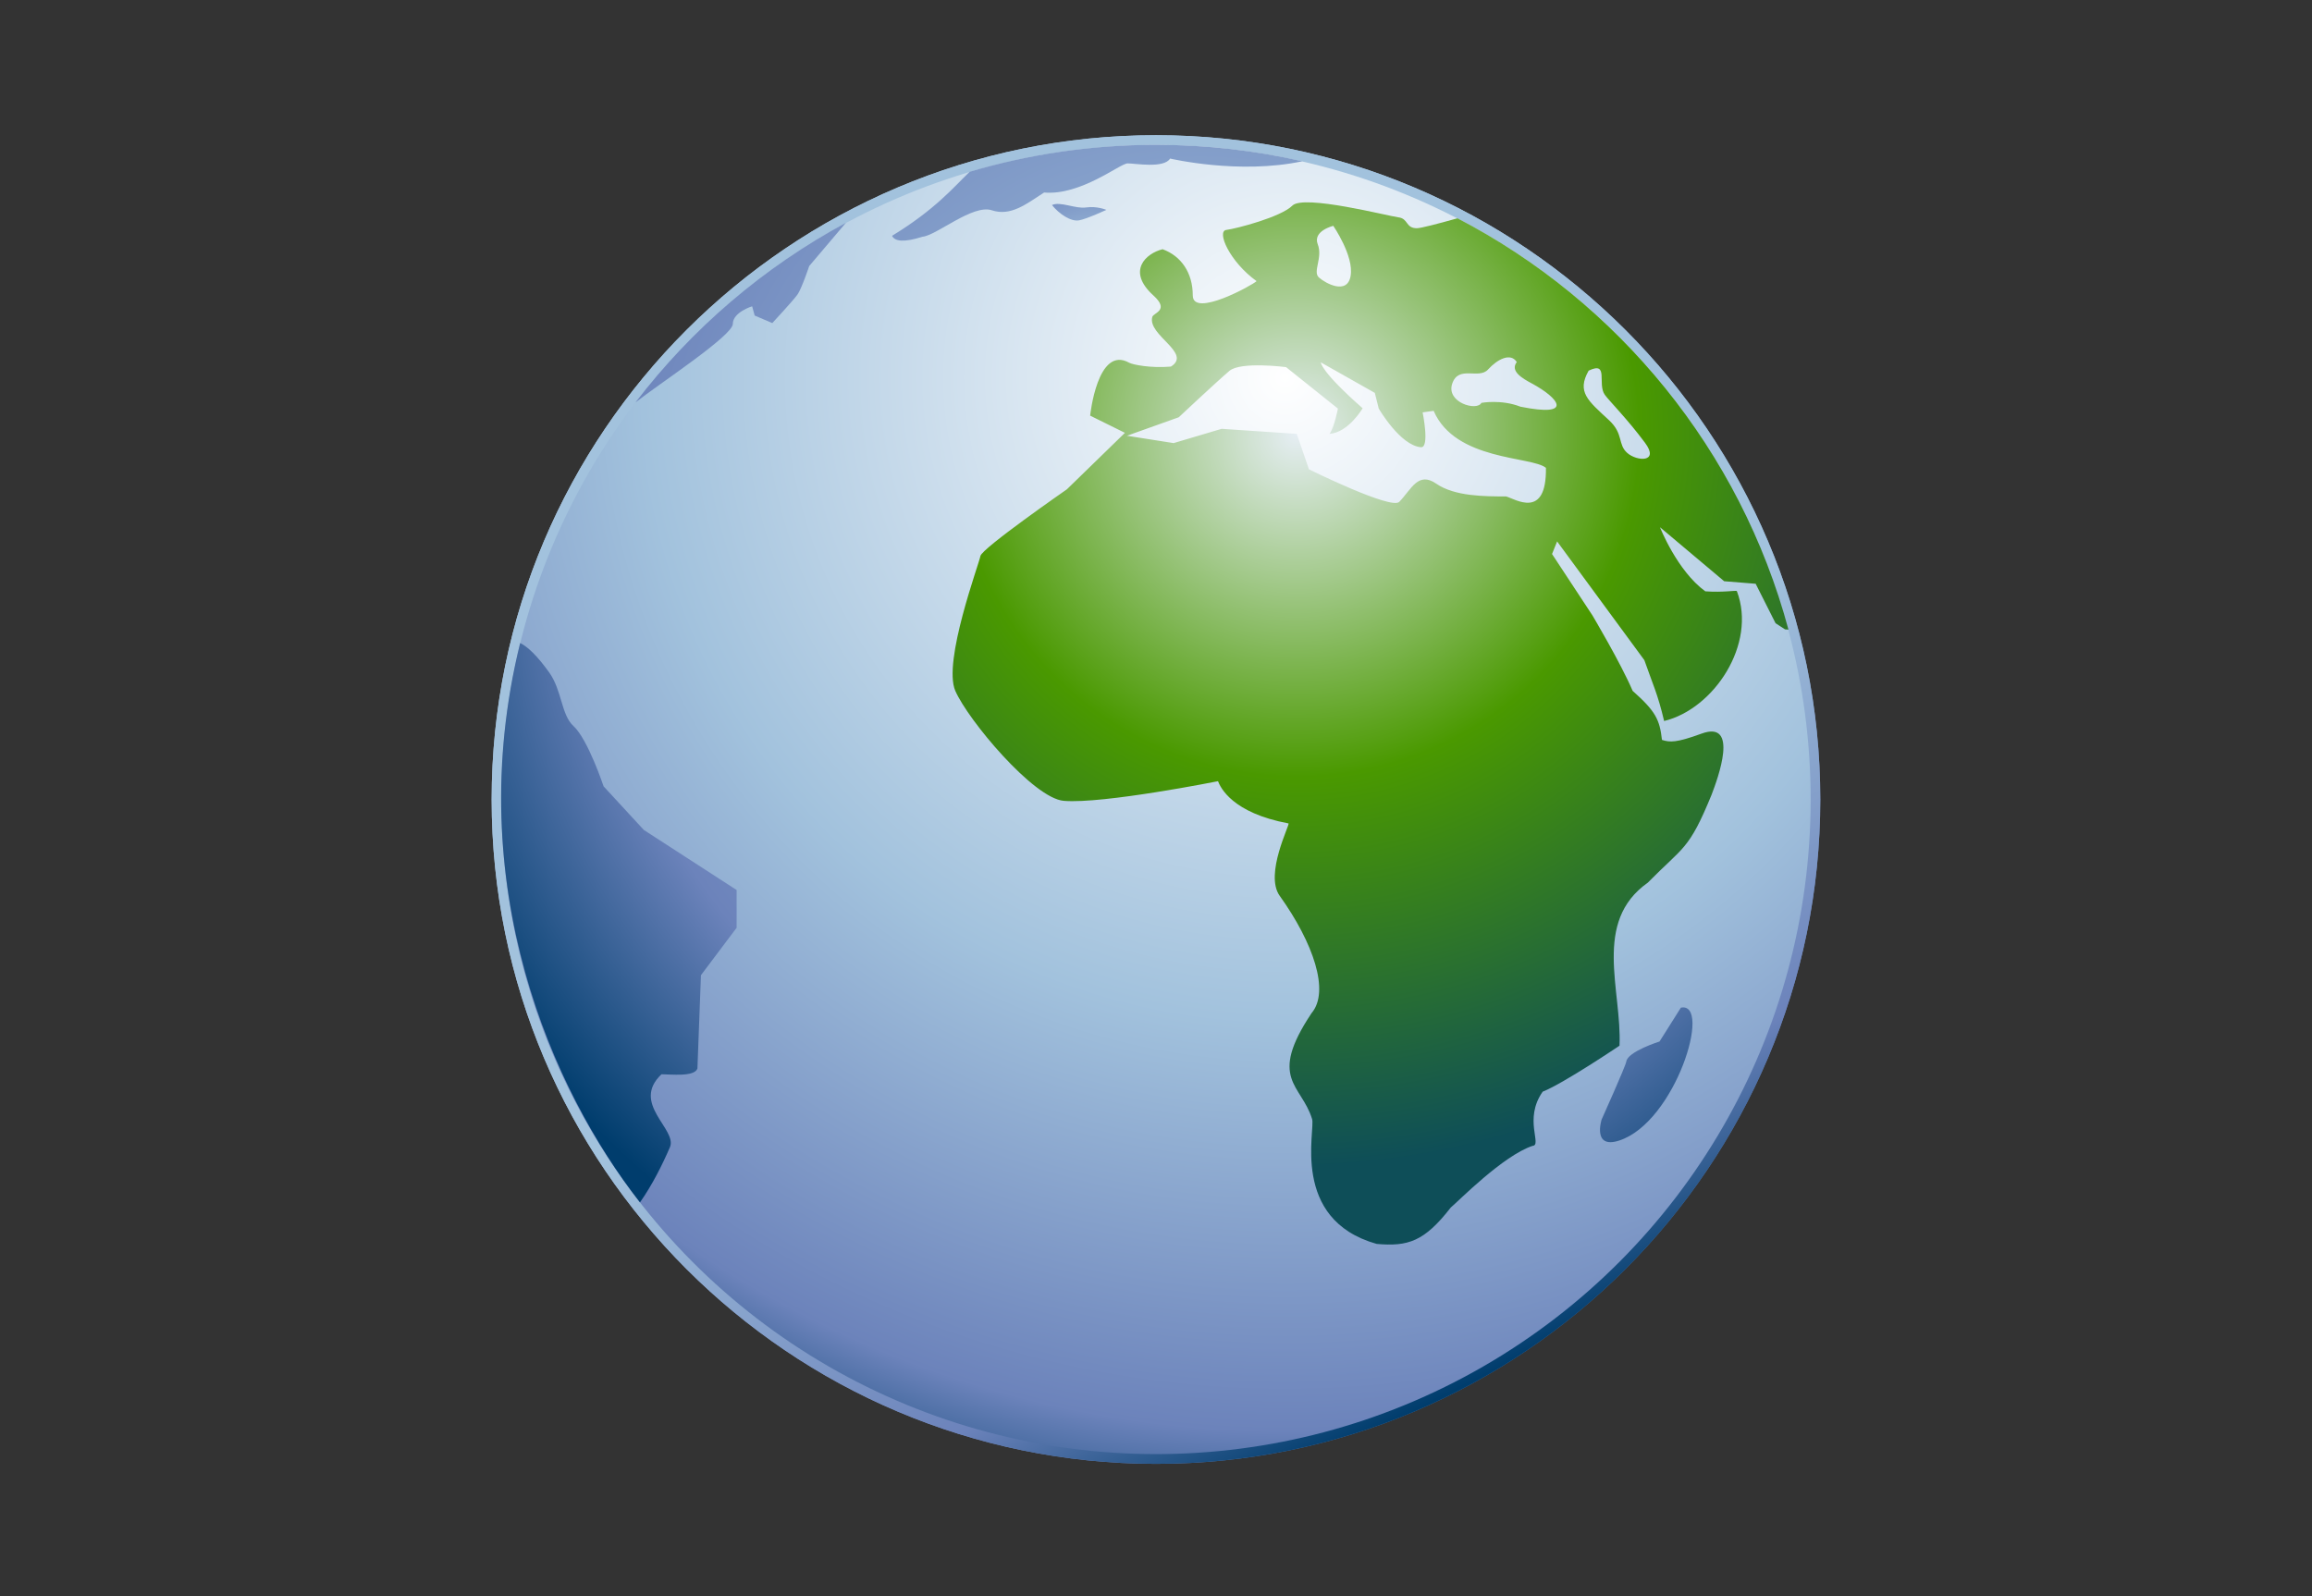 <?xml version="1.0" encoding="UTF-8"?>
<svg xmlns="http://www.w3.org/2000/svg" xmlns:xlink="http://www.w3.org/1999/xlink" contentScriptType="text/ecmascript" width="84" baseProfile="tiny" zoomAndPan="magnify" contentStyleType="text/css" viewBox="-0.051 -0.38 84 58" height="58" preserveAspectRatio="xMidYMid meet" version="1.1">
    <rect x="-0.051" y="-0.38" width="84" height="58" fill="#333333" stroke="none"/>
    <linearGradient x1="-666.313" gradientTransform="matrix(1 0 0 -1 694.626 1053.209)" y1="1043.21" x2="-631.553" gradientUnits="userSpaceOnUse" y2="995.61" xlink:type="simple" xlink:actuate="onLoad" id="XMLID_1992_" xlink:show="other">
        <stop stop-color="#a2c2dd" offset="0"/>
        <stop stop-color="#a2c2dd" offset="0.1"/>
        <stop stop-color="#6c83bb" offset="0.71"/>
        <stop stop-color="#003d6d" offset="0.99"/>
        <stop stop-color="#003d6d" offset="1"/>
    </linearGradient>
    <path fill="url(#XMLID_1992_)" d="M 17.812 28.672 C 17.812 41.982 28.641 52.812 41.949 52.812 C 55.257 52.812 66.084 41.982 66.084 28.672 C 66.084 15.361 55.258 4.533 41.949 4.533 C 28.64 4.533 17.812 15.361 17.812 28.672 z "/>
    <linearGradient x1="-652.614" gradientTransform="matrix(1 0 0 -1 694.626 1053.209)" y1="1024.409" x2="-641.683" gradientUnits="userSpaceOnUse" y2="1002.889" xlink:type="simple" xlink:actuate="onLoad" id="XMLID_1993_" xlink:show="other">
        <stop stop-color="#a2c2dd" offset="0"/>
        <stop stop-color="#a2c2dd" offset="0.1"/>
        <stop stop-color="#6c83bb" offset="0.71"/>
        <stop stop-color="#003d6d" offset="0.99"/>
        <stop stop-color="#003d6d" offset="1"/>
    </linearGradient>
    <path fill="url(#XMLID_1993_)" d="M 17.812 28.672 C 17.812 41.982 28.641 52.812 41.949 52.812 C 55.257 52.812 66.084 41.982 66.084 28.672 C 66.084 15.361 55.258 4.533 41.949 4.533 C 28.64 4.533 17.812 15.361 17.812 28.672 z "/>
    <radialGradient gradientTransform="matrix(1 0 0 -1 694.626 1053.209)" gradientUnits="userSpaceOnUse" xlink:type="simple" r="44.01" xlink:actuate="onLoad" cx="-647.986" id="XMLID_1994_" cy="1039.879" xlink:show="other">
        <stop stop-color="#ffffff" offset="0"/>
        <stop stop-color="#a2c2dd" offset="0.53"/>
        <stop stop-color="#6c83bb" offset="0.87"/>
        <stop stop-color="#003d6d" offset="1"/>
    </radialGradient>
    <circle fill="url(#XMLID_1994_)" r="23.786" cx="41.948" cy="28.672"/>
    <radialGradient gradientTransform="matrix(1 0 0 -1 694.626 1053.209)" gradientUnits="userSpaceOnUse" xlink:type="simple" r="31.062" xlink:actuate="onLoad" cx="-651.066" id="XMLID_1995_" cy="1034.112" xlink:show="other">
        <stop stop-color="#a2c2dd" offset="0"/>
        <stop stop-color="#a2c2dd" offset="0.1"/>
        <stop stop-color="#6c83bb" offset="0.71"/>
        <stop stop-color="#003d6d" offset="0.99"/>
        <stop stop-color="#003d6d" offset="1"/>
    </radialGradient>
    <path fill="url(#XMLID_1995_)" d="M 32.359 8.189 C 32.457 8.39 32.783 8.439 33.468 8.222 C 33.973 8.177 35.294 7.031 35.984 7.261 C 36.675 7.49 37.243 7.028 37.884 6.615 C 39.221 6.733 40.644 5.557 40.919 5.557 C 41.194 5.557 42.233 5.748 42.462 5.382 C 42.462 5.382 44.971 5.972 47.264 5.48 C 45.555 5.089 43.776 4.883 41.95 4.883 C 39.597 4.883 37.325 5.226 35.179 5.862 C 34.578 6.44 33.935 7.225 32.359 8.189 z "/>
    <radialGradient gradientTransform="matrix(1 0 0 -1 694.626 1053.209)" gradientUnits="userSpaceOnUse" xlink:type="simple" r="31.067" xlink:actuate="onLoad" cx="-651.063" id="XMLID_1996_" cy="1034.109" xlink:show="other">
        <stop stop-color="#a2c2dd" offset="0"/>
        <stop stop-color="#a2c2dd" offset="0.1"/>
        <stop stop-color="#6c83bb" offset="0.71"/>
        <stop stop-color="#003d6d" offset="0.99"/>
        <stop stop-color="#003d6d" offset="1"/>
    </radialGradient>
    <path fill="url(#XMLID_1996_)" d="M 61.019 36.235 L 60.243 37.465 C 60.243 37.465 59.08 37.83 59.035 38.197 C 59.014 38.353 58.139 40.301 58.139 40.301 C 58.139 40.301 57.793 41.385 58.78 41.063 C 60.826 40.395 62.166 36.007 61.019 36.235 z "/>
    <radialGradient gradientTransform="matrix(1 0 0 -1 694.626 1053.209)" gradientUnits="userSpaceOnUse" xlink:type="simple" r="31.069" xlink:actuate="onLoad" cx="-651.067" id="XMLID_1997_" cy="1034.109" xlink:show="other">
        <stop stop-color="#a2c2dd" offset="0"/>
        <stop stop-color="#a2c2dd" offset="0.1"/>
        <stop stop-color="#6c83bb" offset="0.71"/>
        <stop stop-color="#003d6d" offset="0.99"/>
        <stop stop-color="#003d6d" offset="1"/>
    </radialGradient>
    <path fill="url(#XMLID_1997_)" d="M 23.982 38.655 C 24.318 38.655 25.183 38.76 25.288 38.446 C 25.295 38.309 25.416 35.055 25.416 35.055 L 26.712 33.332 L 26.712 31.96 L 23.341 29.778 L 21.879 28.193 C 21.879 28.199 21.312 26.483 20.781 25.998 C 20.337 25.593 20.369 24.702 19.896 24.045 C 19.468 23.451 19.123 23.119 18.847 22.986 C 16.673 31.791 20.044 39.275 23.201 43.312 C 23.653 42.666 24.012 41.947 24.288 41.308 C 24.572 40.651 22.854 39.724 23.982 38.655 z "/>
    <radialGradient gradientTransform="matrix(1 0 0 -1 694.626 1053.209)" gradientUnits="userSpaceOnUse" xlink:type="simple" r="31.072" xlink:actuate="onLoad" cx="-651.066" id="XMLID_1998_" cy="1034.107" xlink:show="other">
        <stop stop-color="#a2c2dd" offset="0"/>
        <stop stop-color="#a2c2dd" offset="0.1"/>
        <stop stop-color="#6c83bb" offset="0.71"/>
        <stop stop-color="#003d6d" offset="0.99"/>
        <stop stop-color="#003d6d" offset="1"/>
    </radialGradient>
    <path fill="url(#XMLID_1998_)" d="M 26.574 11.39 C 26.574 10.963 27.276 10.75 27.276 10.75 L 27.368 11.086 L 28.008 11.36 C 28.008 11.36 28.772 10.536 28.924 10.322 C 29.074 10.109 29.35 9.286 29.35 9.286 L 30.682 7.716 C 27.694 9.327 25.088 11.56 23.039 14.241 C 23.86 13.591 26.574 11.817 26.574 11.39 z "/>
    <radialGradient gradientTransform="matrix(1 0 0 -1 694.626 1053.209)" gradientUnits="userSpaceOnUse" xlink:type="simple" r="5.26" xlink:actuate="onLoad" cx="-654.976" id="XMLID_1999_" cy="1043.718" xlink:show="other">
        <stop stop-color="#a2c2dd" offset="0"/>
        <stop stop-color="#a2c2dd" offset="0.1"/>
        <stop stop-color="#6c83bb" offset="0.71"/>
        <stop stop-color="#003d6d" offset="0.99"/>
        <stop stop-color="#003d6d" offset="1"/>
    </radialGradient>
    <path fill="url(#XMLID_1999_)" d="M 39.158 7.626 C 39.459 7.567 40.144 7.246 40.144 7.246 C 40.144 7.246 39.801 7.1 39.414 7.158 C 39.029 7.218 38.471 6.927 38.17 7.071 C 38.427 7.392 38.857 7.684 39.158 7.626 z "/>
    <radialGradient gradientTransform="matrix(1 0 0 -1 694.626 1053.209)" gradientUnits="userSpaceOnUse" xlink:type="simple" r="28.329" xlink:actuate="onLoad" cx="-647.566" id="XMLID_2000_" cy="1037.819" xlink:show="other">
        <stop stop-color="#e6eef4" offset="0"/>
        <stop stop-color="#4a9900" offset="0.44"/>
        <stop stop-color="#0e4e58" offset="0.94"/>
        <stop stop-color="#0e4e58" offset="1"/>
    </radialGradient>
    <path fill="url(#XMLID_2000_)" d="M 52.902 7.552 C 52.171 7.757 51.568 7.913 51.426 7.913 C 51.013 7.913 51.123 7.562 50.755 7.517 C 50.385 7.471 47.317 6.678 46.904 7.091 C 46.49 7.506 44.873 7.928 44.504 7.975 C 44.138 8.021 44.626 9.134 45.603 9.835 C 45.467 9.974 43.285 11.181 43.285 10.354 C 43.285 9.527 42.859 8.92 42.188 8.676 C 41.578 8.828 40.876 9.468 41.852 10.354 C 42.459 10.904 41.857 10.979 41.814 11.137 C 41.634 11.803 43.275 12.45 42.492 12.94 C 41.755 13.005 41.099 12.87 40.976 12.801 C 39.819 12.152 39.557 14.723 39.557 14.723 L 40.82 15.348 L 38.712 17.4 C 38.712 17.4 35.617 19.547 35.57 19.824 C 35.523 20.099 34.196 23.661 34.656 24.72 C 35.115 25.778 37.498 28.63 38.598 28.72 C 40.038 28.838 44.201 28.006 44.201 28.006 C 44.293 28.237 44.717 29.159 46.762 29.54 C 46.835 29.554 45.88 31.382 46.442 32.169 C 47.664 33.878 48.272 35.64 47.602 36.433 C 46 38.833 47.229 39.017 47.618 40.275 C 47.758 40.644 46.805 43.929 49.967 44.82 C 51.103 44.919 51.695 44.738 52.659 43.497 C 52.936 43.268 54.559 41.609 55.633 41.256 C 55.986 41.233 55.296 40.286 55.998 39.288 C 56.753 38.99 58.789 37.617 58.789 37.617 C 58.88 35.605 57.797 33.12 59.817 31.693 C 61.121 30.367 61.303 30.527 62.132 28.504 C 62.361 27.907 63.151 25.771 61.768 26.278 C 60.852 26.612 60.623 26.598 60.332 26.506 C 60.25 25.758 60.089 25.454 59.266 24.723 C 58.838 23.717 57.803 21.977 57.803 21.977 L 56.338 19.751 L 56.522 19.293 L 59.692 23.608 C 59.983 24.446 60.18 24.834 60.41 25.819 C 62.221 25.381 63.785 23.02 63.053 21.099 C 63.019 21.063 62.57 21.155 61.906 21.107 C 60.879 20.359 60.26 18.778 60.26 18.778 L 62.592 20.74 L 63.736 20.832 L 64.459 22.266 C 64.664 22.399 64.803 22.489 64.803 22.489 C 64.803 22.489 64.85 22.495 64.928 22.498 C 63.179 15.994 58.754 10.593 52.902 7.552 z M 47.826 8.498 C 47.634 8.009 48.39 7.826 48.39 7.826 C 48.39 7.826 49.142 8.919 49.021 9.639 C 48.904 10.354 48.107 9.916 47.867 9.702 C 47.632 9.491 48.017 8.987 47.826 8.498 z M 54.67 17.659 C 53.889 17.659 52.803 17.657 52.135 17.198 C 51.47 16.738 51.233 17.395 50.787 17.856 C 50.5 18.155 47.506 16.674 47.506 16.674 L 47.063 15.385 L 44.334 15.202 L 42.59 15.721 L 40.893 15.454 L 42.776 14.782 C 42.776 14.782 44.13 13.511 44.616 13.097 C 45.026 12.746 46.674 12.96 46.674 12.96 L 48.558 14.467 C 48.558 14.467 48.427 15.155 48.254 15.384 C 48.941 15.337 49.456 14.455 49.456 14.455 C 47.928 13.113 47.936 12.787 47.936 12.787 L 49.899 13.896 L 50.042 14.467 C 50.042 14.467 50.825 15.814 51.578 15.87 C 51.899 15.894 51.636 14.604 51.636 14.604 L 52.036 14.548 C 52.824 16.375 55.606 16.193 56.116 16.62 C 56.144 18.514 54.997 17.751 54.67 17.659 z M 55.191 14.398 C 54.492 14.124 53.771 14.259 53.771 14.259 C 53.613 14.57 52.486 14.25 52.71 13.564 C 52.937 12.877 53.675 13.419 54.013 13.046 C 54.355 12.671 54.834 12.423 55.056 12.776 C 54.799 13.115 55.281 13.38 55.617 13.561 C 56.558 14.068 57.177 14.798 55.191 14.398 z M 59.07 16.078 C 58.716 15.764 58.945 15.391 58.412 14.892 C 57.646 14.179 57.226 13.87 57.668 13.088 C 58.416 12.731 57.973 13.566 58.254 13.964 C 58.404 14.175 59.078 14.849 59.718 15.712 C 60.25 16.429 59.424 16.392 59.07 16.078 z "/>
</svg>
